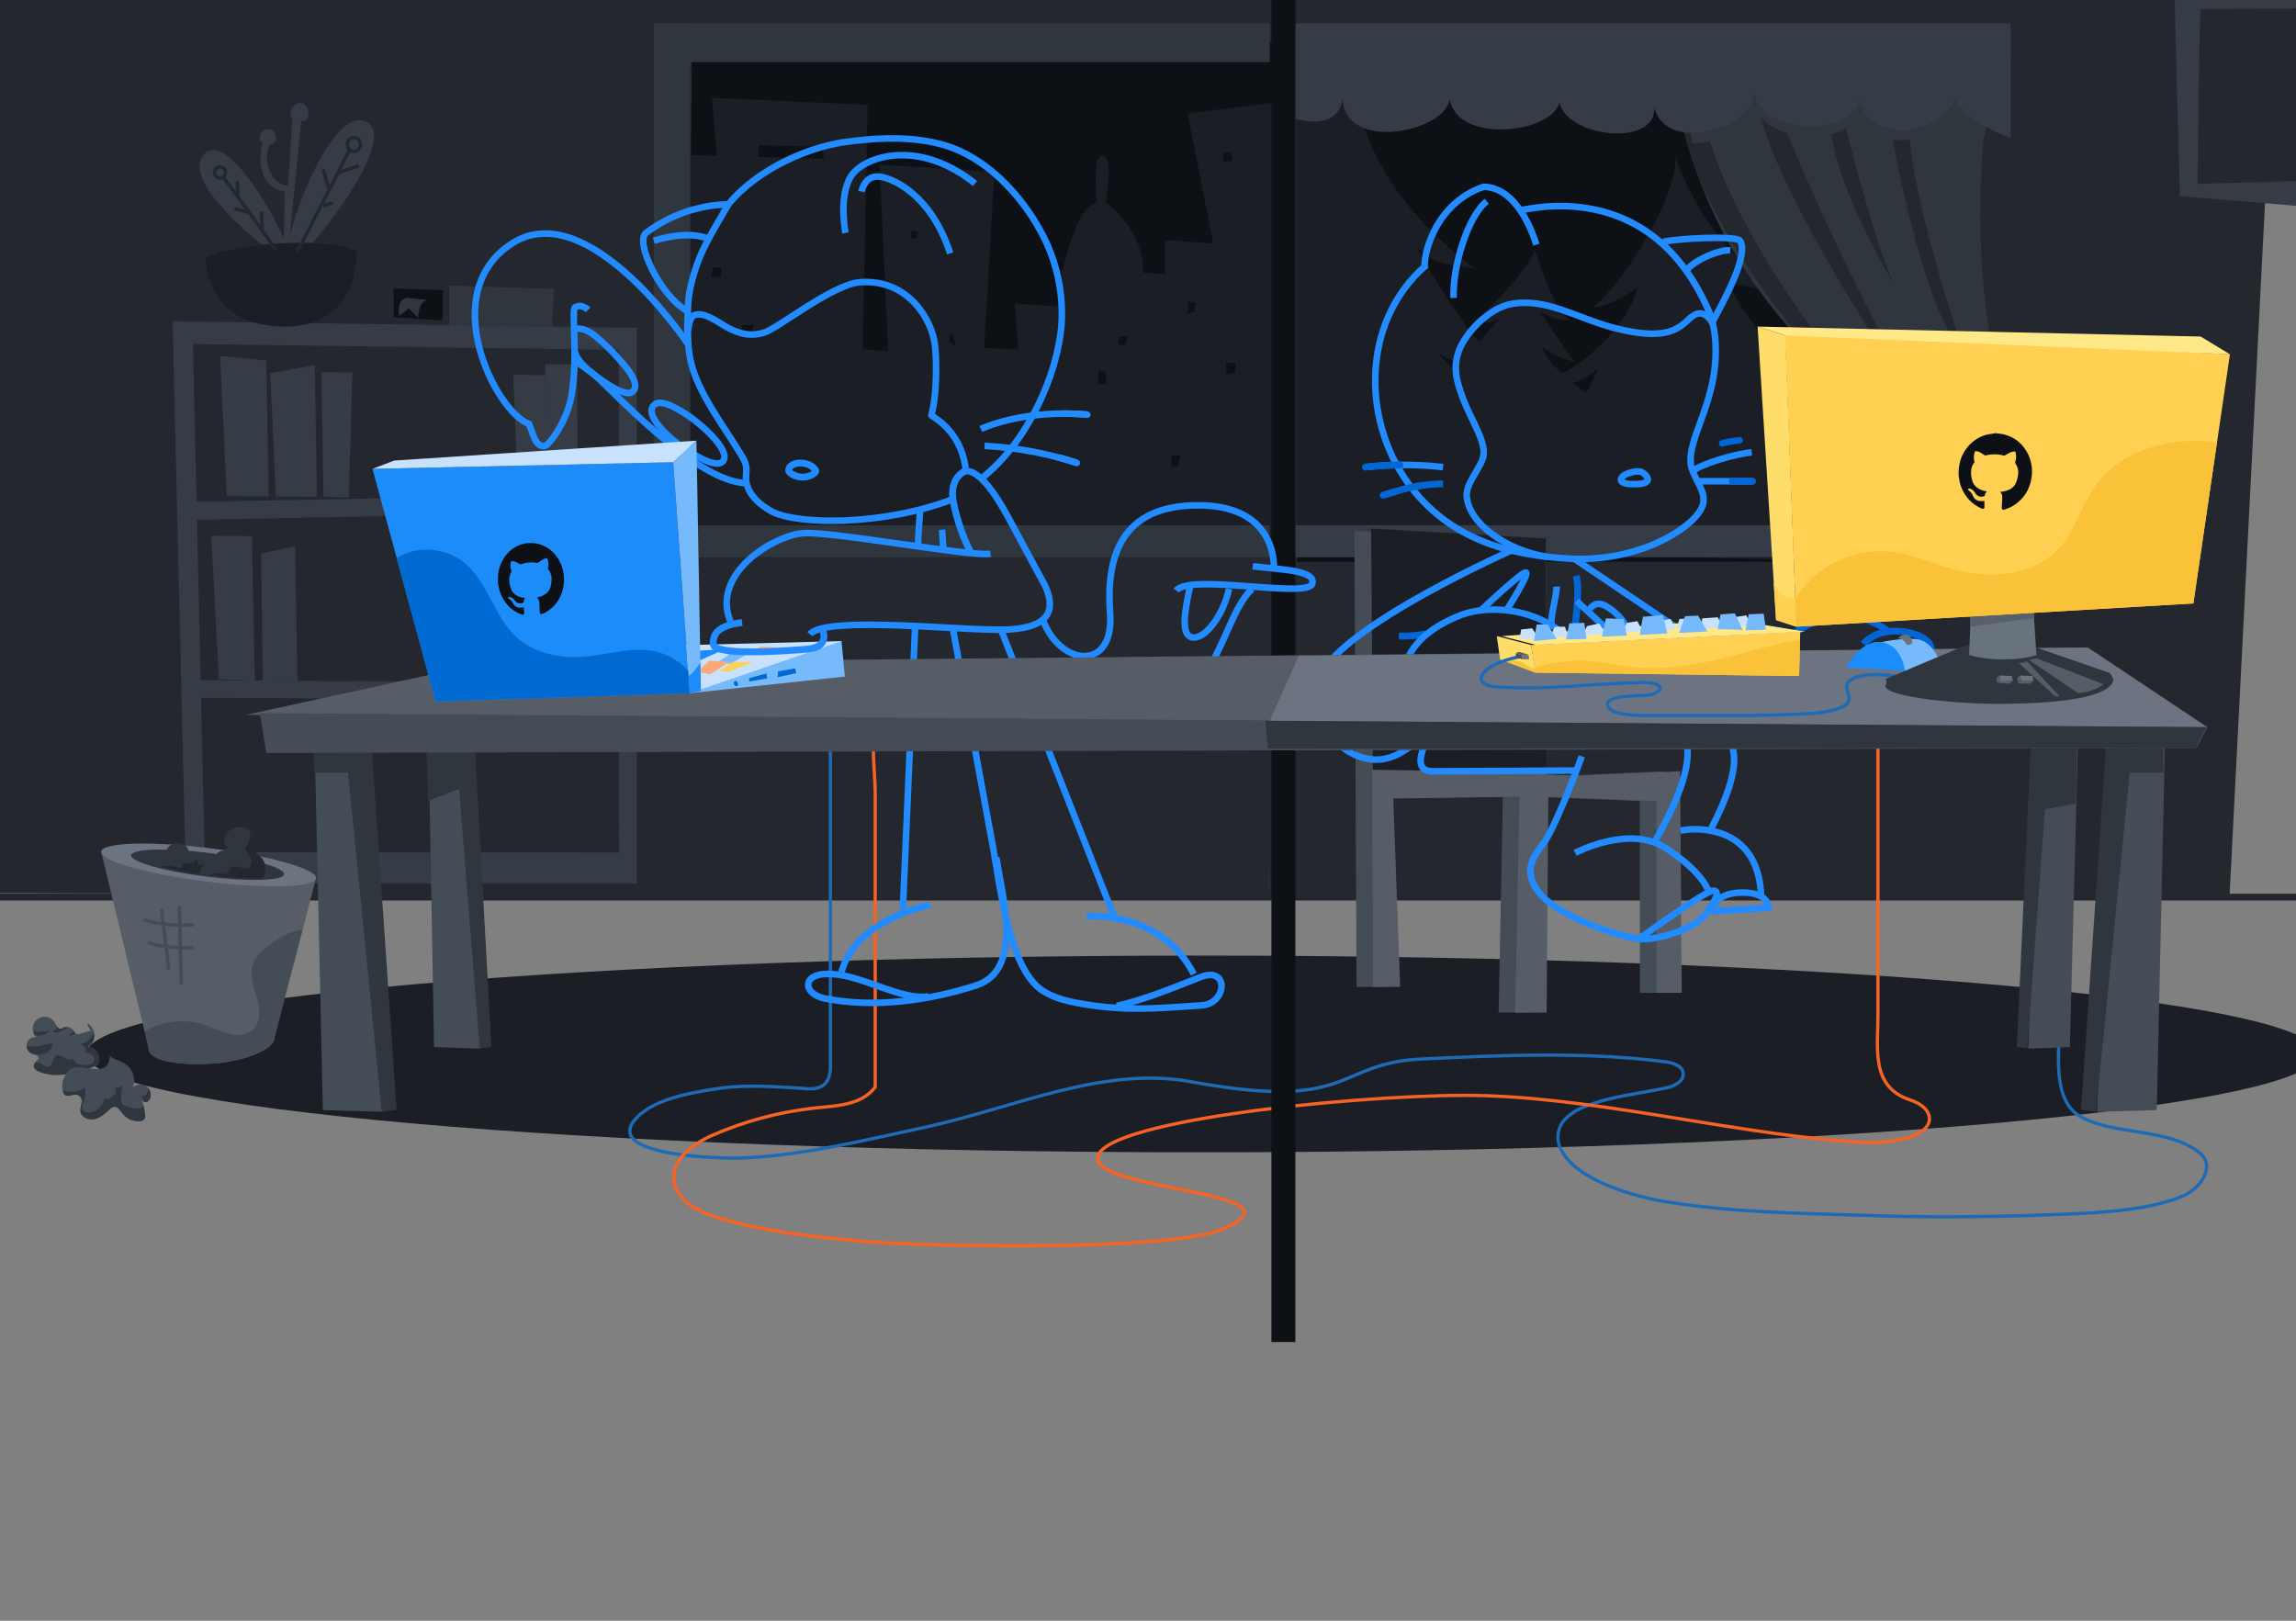 <svg width="850" height="600" viewBox="0 0 850 600" fill="none" xmlns="http://www.w3.org/2000/svg">
<rect x="0" y="0" width="850" height="600" fill="#808080" stroke="none"/>
<g clip-path="url(#clip0_3_739)">
<path d="M469.65 -132.8H849.18L825.38 331.99H469.58L469.65 -132.8Z" fill="#24282E"/>
<path d="M469.58 331.99L474.49 -71.74L-62.93 -68.5L-37.45 330.53L469.58 331.99Z" fill="#24282E"/>
<path d="M911.88 332.11H-307.58" stroke="#24282E" stroke-width="2.53" stroke-miterlimit="10"/>
<path d="M445.03 426.59C673.168 426.59 858.11 410.284 858.11 390.17C858.11 370.056 673.168 353.75 445.03 353.75C216.892 353.75 31.95 370.056 31.95 390.17C31.95 410.284 216.892 426.59 445.03 426.59Z" fill="#1B1F25"/>
<path d="M480.19 24.27H717.09V207.96H480.19V24.27Z" fill="#0D1116"/>
<path d="M480.19 202.26V35L501.73 33.1C505.53 58.43 520.23 79.64 546.07 99.61C538.47 97.71 531.5 98.97 524.53 91.37C532.77 107.84 553.04 137.61 563.8 141.37C543.53 137.57 532.13 130.6 532.13 130.6C551.13 150.87 560 159.11 567.6 161.01C585.34 154.01 589.77 140.74 591.67 136.3C582.17 145.17 575.21 141.37 573.31 140.74C585.31 136.3 602.44 121.1 606.24 106.53C598.64 111.6 592.31 114.13 589.77 113.53C599.28 107.2 621.44 72.99 620.18 58.42C627.78 78.69 642.98 101.5 663.25 108.42C655.36 107.685 647.528 106.416 639.81 104.62C645.51 117.92 661.35 136.29 670.81 139.46C660.68 138.19 651.81 136.93 650.54 134.39C662 143.35 693 161.09 693 161.09L688 208L480.19 202.26Z" fill="#1B1F25"/>
<path d="M735.82 33.29C730.91 82.81 730.99 121.78 751.3 179.45C718.54 175.31 631.48 120.07 621.04 33.06L661.14 19.06L735 29.57" fill="#30363D"/>
<path d="M650.83 38.1C656.02 75.51 730.27 179.71 719.12 162.7C688.94 116.63 660.6 47 660.6 47L650.83 38.1ZM631.84 47.44C636.79 70.44 662.71 117.21 694.34 148.98C675.18 142.25 627.89 81.09 622.67 44.52L631.84 47.44ZM707 49.76C707.76 71.76 724.19 123.18 727.25 130.92C711.82 115.92 700.25 49.48 700.25 49.48L707 49.76ZM677.58 45.14C678.31 68 701.25 105.31 701.25 105.31C693.49 88.92 682.68 44.51 682.68 44.51L677.58 45.14Z" fill="#24282E"/>
<path d="M736 33.2L735.08 29.52L662.21 22.16L623.41 37.8C624.233 42.92 625.325 47.994 626.68 53C637.12 53 649.3 46.35 649.37 37.52C651.75 54.21 687.09 54.6 687.98 40.33C693.52 58.78 719.35 52.33 723.98 40.33C724.98 45.02 727.28 48.62 734.21 52.15C736.09 45.17 735.61 39.26 736 33.2Z" fill="#30363D"/>
<path d="M530.23 143.35C539.73 135.75 555.49 117.71 554.94 118.01C549.24 121.18 547.33 118.01 547.33 118.01C547.33 118.01 564.44 102.18 568.24 92.68C572.67 105.98 576.47 115.48 581.54 118.68C577.534 118.598 573.613 117.508 570.14 115.51C575.84 124.38 582.81 133.88 582.81 133.88C578.41 132.973 574.293 131.018 570.81 128.18C573.35 137.68 593.61 149.72 593.61 149.72L584.11 173.79L533.44 165.55L530.23 143.35Z" fill="#1B1F25"/>
<path d="M480.19 8.64H744.33V23H480.19V8.64ZM476.81 194.45H684.57V206.27H476.81V194.45Z" fill="#363C45"/>
<path d="M476.74 8.85V43C481.36 44.85 495.19 48.54 497.04 36.54C497.96 56.84 535.78 48.54 536.7 36.54C539.47 54.99 580.98 48.54 577.29 34.7C574.52 50.38 614.19 55.92 612.34 39.31C616.03 57.76 652.01 47.61 649.24 31.93C649.24 50.38 687.06 51.3 687.98 36.54C693.52 54.99 719.35 48.54 723.98 36.54C725.2 42.02 735.34 47.54 744.35 51.13V11.18L476.74 8.85Z" fill="#363C45"/>
<path d="M473.86 15.4L474.49 148L254.7 153.06L256.23 17.09L473.86 15.4Z" fill="#0D1116"/>
<path d="M475.13 37.57L439.65 42L449.15 90.14L431.42 88.88V101.55L423.18 100.91C423.82 85.08 409.25 74.91 409.25 74.91C410.52 67.31 411.78 57.81 407.98 57.81C404.18 57.81 406.08 74.91 406.08 74.91C397.21 76.18 390.88 109.12 391.51 113.55L375.68 112.28L377 129.42L364.33 128.78L368.13 63.54L325.64 61L328.81 130L319.3 129.37L321.2 38.79L263.56 36.25L265.46 57.79L252.16 57.16L245.16 203.48L473.83 206.01L475.13 37.57Z" fill="#1B1F25"/>
<path d="M242.03 8.64H470.06V23H242.03V8.64Z" fill="#30363D"/>
<path d="M242.03 8.64H255.54V206.27H242.03V8.64Z" fill="#30363D"/>
<path d="M242.03 194.45H470.06V206.27H242.03V194.45Z" fill="#30363D"/>
<path d="M452.64 56.57L452.96 60.06L456.44 59.42L455.49 56.26L452.64 56.57ZM439.97 111.68L439.65 116.11L442.19 115.48L442.82 112L439.97 111.68ZM453.91 134.17V138.6L457.39 137.97V134.48L453.91 134.17ZM406.72 137.33L406.4 142.4L409.88 142.08L409.25 137.65L406.72 137.33ZM280.98 53.72L280.66 58.16L305.05 58.79L304.42 54.36L280.98 53.72ZM263.88 99.01H267.05L266.73 102.5H263.25L263.88 99.01ZM351.29 123.71L352.88 124.03L353.83 128.15L351.61 126.57L351.29 123.71ZM337.36 85.39L339.89 85.71L339.57 88.24H337.36V85.39ZM414.32 124.67L417.48 124.03L416.53 127.83L414 127.52L414.32 124.67ZM433.64 173.12V168.37L437.12 168.69L436.17 172.49L433.64 173.12ZM274.97 120.23H279.08L277.82 124.35L274.01 124.03L274.97 120.23Z" fill="#0D1116"/>
<path d="M283.58 250.76C285.78 251.18 286.26 252.55 288.1 253.84C290.34 255.42 293.32 255.29 296.1 255.16C301.804 254.888 307.52 254.992 313.21 255.47C314.394 255.503 315.558 255.778 316.63 256.28C317.167 256.535 317.617 256.944 317.921 257.455C318.226 257.966 318.372 258.556 318.34 259.15C318.03 261.7 311.41 263.32 309.41 264.44C306.92 265.83 307.41 269.05 307.41 271.34V395.8C307.04 400.52 304.91 403.39 299.18 403.05C287.53 402.36 276.38 401.27 264.83 403.12C255.77 404.58 242.57 406.72 235.83 413.65C221.47 428.41 269.44 428.93 274.49 428.72C297.61 427.72 320.18 422.1 342.71 417.26C375.18 410.26 408.22 394.46 440.93 400.46C501.51 411.59 494.03 393.61 526.05 392.06C555.89 390.62 586.77 389.27 616.41 393.06C619.31 393.42 622.94 394.56 623.16 397.47C623.38 400.38 619.76 402.12 616.8 402.75C607 404.85 596.88 405.75 587.53 409.37C584.455 410.373 581.66 412.086 579.37 414.37C578.264 415.544 577.47 416.977 577.062 418.537C576.653 420.097 576.642 421.735 577.03 423.3C581.03 437.02 607.18 443.37 616.21 444.81C642.71 449.04 665.74 449.08 692.63 450C712.85 450.7 733.08 450.57 753.29 449.89C771.35 449.27 794.07 448.81 808.01 442.83C814.85 439.89 820.39 431.58 814.28 426.75C807.42 421.32 797.96 420.08 789.28 418.67C782.95 417.67 776.74 416.67 770.99 413.8C758.86 407.8 762.6 388.21 762.6 376.53V272.8C762.704 272.124 762.668 271.433 762.494 270.771C762.32 270.109 762.012 269.49 761.589 268.952C761.167 268.414 760.638 267.969 760.036 267.643C759.434 267.318 758.772 267.119 758.09 267.06C752.76 266.24 761.19 252.06 750.53 251.23" stroke="#1D6AB6" stroke-width="1.21" stroke-miterlimit="10" stroke-linecap="round"/>
<path d="M293.19 248.84C304.938 251.754 317.113 252.547 329.14 251.18C335.37 250.48 341.91 249.18 347.75 251.51C349.6 252.23 351.58 254.07 350.75 255.86C350.16 257.12 348.55 257.45 347.17 257.61L337.3 258.79C333.56 259.24 329.63 259.79 326.61 262.01C321.32 265.95 324.01 286.4 324.01 293.01V402.47C318.54 409.53 309.17 409.29 300.29 410.35C287.815 411.84 275.621 415.131 264.09 420.12C256.82 423.27 248.76 428.92 249.49 436.81C250.18 444.29 258.32 448.48 265.49 450.67C283.62 456.23 302.66 458.06 321.55 459.67C342.14 461.41 431.86 463.44 452.21 455.15C486 441.4 408.14 441 406.4 429.27C404.34 415.44 497.79 405.59 542.2 405.51C586.61 405.43 638.94 419.1 683.2 422.51C691.5 423.15 700.1 423.45 708.06 420.57C716.87 417.39 716.12 410.11 707.18 407.2C692.4 402.38 695.24 388.1 695.24 375.53V267.61C695.24 264.12 702.33 263.61 704.69 263.46C716.1 262.72 728.2 265.8 738.61 261.08C740.794 260.188 742.661 258.663 743.97 256.7C744.712 255.452 745.09 254.021 745.06 252.57C744.95 250.92 743.57 250.15 742.51 251.07" stroke="#F86324" stroke-width="1.21" stroke-miterlimit="10" stroke-linecap="round"/>
<path d="M470.69 -132.8H479.56V496.8H470.69V-132.8ZM145.75 106.4V118.65L165.38 119.7L164.96 107.25L145.75 106.4Z" fill="#0D1116"/>
<path d="M105.86 94.77C107.29 80.49 123.41 38.89 135.71 45.11C148.01 51.33 115.49 92.11 111.22 94.25C106.95 96.39 105.86 94.77 105.86 94.77Z" fill="#363C45"/>
<path d="M107.24 93.48C101.97 79.48 83.65 47.87 75.41 57.27C67.17 66.67 94.14 88.91 101.5 93.86C108.86 98.81 107.24 93.48 107.24 93.48Z" fill="#363C45"/>
<path d="M106.61 95.07C106.61 93.07 111.53 44.64 111.53 44.64C115.22 45.87 114.81 38.49 111.53 38.08C108.25 37.67 106.2 43 108.25 43.82L106.61 68.82C98.41 67.59 97.61 56.93 100.05 53.24C102.51 54.06 103.33 48.73 100.05 47.91C96.77 47.09 94.72 51.8 97.18 52.62C95.54 59.62 96.03 69.33 105.46 70.97L104.97 95.47L106.61 95.07Z" fill="#363C45"/>
<path d="M235.72 327.05H68.85L63.9 118.94L235.72 121.37V327.05Z" fill="#363C45"/>
<path d="M229.23 315.61L75.73 315.49L71.44 127.36L229.06 129.5L229.23 315.61Z" fill="#24282E"/>
<path d="M232.25 189.27L69.86 192.49L69.51 185.86L232.05 182.71L232.25 189.27ZM234.21 259.2L71.33 258.3L71.19 251.79L234.21 252.76V259.2Z" fill="#363C45"/>
<path d="M117.3 183.95L102.15 183.8L100.04 138.15L116.53 135.2L117.3 183.95ZM213.82 184.89L202.08 184.78L201.85 134.78L213.67 134.94L213.82 184.89ZM94.33 251.98L81.02 251.43L78.24 198.36L93.26 198.49L94.33 251.98Z" fill="#363C45"/>
<path d="M111.63 195.56L127.94 197.33L130.57 252.13L112.65 252.04L111.63 195.56Z" fill="#24282E"/>
<path d="M99.51 183.79L83.96 183.64L81.48 131.81L98.56 133.44L99.51 183.79ZM118.99 137.79L130.43 137.94L129.13 184.23L119.76 183.95L118.99 137.79ZM96.66 204.94L109.21 202.16L110.12 252.04L97.29 251.98L96.66 204.94ZM190.03 138.74L201.87 138.89L202.08 184.78L191.76 184.67L190.03 138.74Z" fill="#363C45"/>
<path d="M166.44 184.43L158.37 179.15L180.03 137.63L190.06 143.51L166.44 184.43ZM76 95.46C87 89.55 122.92 87.86 131.79 92.93C132.64 108.99 122.92 120.83 106.01 120.83C90.32 120.83 77.64 114.48 76 95.46Z" fill="#24282E"/>
<path d="M76 95.46C87 89.55 122.92 87.86 131.79 92.93C132.64 108.99 122.92 120.83 106.01 120.83C90.32 120.83 77.64 114.48 76 95.46Z" fill="#1B1F25"/>
<path d="M119.9 105.11C115.9 107.98 111.11 110.3 106.2 109.78C102.74 109.41 99.54 107.66 96.08 107.31C92.62 106.96 86.61 109.48 83.13 113.01C88.65 118.64 96.8 120.83 105.96 120.83C121.62 120.83 131.11 110.67 131.75 96.41C127.46 98.79 123.89 102.25 119.9 105.11Z" fill="#1B1F25"/>
<path d="M110.1 93C110.55 92.41 129.41 55.53 129.41 55.53M119.63 76.21L123.22 75.18M121.62 69.65L119.65 62.73M125.43 63.9L132.81 61.34" stroke="#24282E" stroke-width="1.27" stroke-miterlimit="10"/>
<path d="M133.463 53.687C133.564 52.277 132.547 51.055 131.192 50.959C129.837 50.862 128.656 51.927 128.556 53.337C128.455 54.748 129.472 55.969 130.827 56.066C132.183 56.162 133.363 55.098 133.463 53.687Z" stroke="#24282E" stroke-width="1.27" stroke-miterlimit="10"/>
<path d="M102.12 92.64C102.12 92.02 82.35 65.09 82.35 65.09" stroke="#24282E" stroke-width="1.27" stroke-miterlimit="10"/>
<path d="M81.47 65.88C82.602 65.88 83.52 64.962 83.52 63.83C83.52 62.698 82.602 61.78 81.47 61.78C80.338 61.78 79.42 62.698 79.42 63.83C79.42 64.962 80.338 65.88 81.47 65.88Z" stroke="#24282E" stroke-width="1.27" stroke-miterlimit="10"/>
<path d="M88.06 72.49L87.87 66.95M91.93 78.65L86.81 77.2M97.03 85.03L96.85 78.26" stroke="#24282E" stroke-width="1.27" stroke-miterlimit="10"/>
<path d="M143.51 104.29L166.26 105.73V120.49L141.87 119.46L142.07 117.21L163.81 118.64L164.01 107.37L143.31 106.75L143.51 104.29Z" fill="#24282E"/>
<path d="M166.26 105.73L205.21 106.96L204.39 120.9L166.26 120.49V105.73ZM158.48 111.06L150.48 110.24C146.59 111.24 147.82 117 147.82 117L151.3 114.13L154.79 117.62C154.79 117.62 154.79 111.26 158.48 111.06Z" fill="#30363D"/>
<path d="M512.21 365.36H502.2L501.44 196.54L566.22 200.23L566.63 286.74L578.38 287.2L615.83 285.51L616.46 367.54H607.1V296.56L567.04 294.94L566.43 374.85H554.81L556.38 294.94L509.64 295.59L512.21 365.36Z" fill="#444D56"/>
<path d="M518.36 365.36H508.35L507.59 196.54L572.37 200.23L572.78 286.74L584.52 287.2L621.98 285.51L622.61 367.54H613.25V296.56L573.19 294.94L572.58 374.85H560.96L562.53 294.94L515.79 295.59L518.36 365.36Z" fill="#575D66"/>
<path d="M254.27 115.06C244.53 109.57 234.87 89.56 239.19 86.21C247.989 79.582 258.647 75.885 269.66 75.64C280.39 62.48 300.37 53.56 316.05 52.19M364 176.59C380.1 163.71 391.65 139.02 393 119.76C393.694 107.882 391.014 96.05 385.27 85.63C377.72 71.69 364.81 58.16 349.55 53.72C338.92 50.63 326.96 50.8 316.06 52.19" stroke="#218BFF" stroke-width="2.43" stroke-miterlimit="10"/>
<path d="M572.78 285.87L508.19 284.98L507.59 195.67L572.37 199.36L572.78 285.87Z" fill="#1B1F25"/>
<path d="M563 77.82C579.54 74.36 613.93 73.3 632.27 114.35C635.85 122.35 635.41 131.72 634.65 137.48C632.77 151.89 625.39 162.84 625.88 171.11C626.23 176.99 632.75 182.11 630.02 187.93C626.15 196.12 606.17 208.12 581.19 206.83C558.31 205.66 537.82 199.43 523.44 181.7C503.81 157.48 503.44 119.19 528.06 98.1" stroke="#218BFF" stroke-width="2.43" stroke-miterlimit="10"/>
<path d="M527.49 99.27C526.72 94.54 531.29 75.27 549.26 69.14C561.9 69.45 567.71 87.06 568.77 90.57M633.92 119.3C637.92 111.79 647.52 94.75 644.23 89.17C643.01 87.08 619.96 88.33 615.74 89.56M634 119.83C633.21 117.75 630.93 115.9 629.21 116.02C623.02 116.42 624.12 128.72 596.21 121.02C583.54 117.52 572.44 110.34 559.82 112.47C550.95 113.97 542.31 123.66 540.1 129.85C538.1 135.58 538.7 139.79 541.62 147.55C544.54 155.31 549.86 162.93 549.24 168.46C548.78 172.52 542.67 178.76 542.98 183.56C543.64 193.98 557.98 203.75 572.4 206.07M626.74 174.34C630.17 171.59 642.86 167.92 648.52 167.47M628.06 178.14H648.82M534.24 172.93C524.691 171.84 515.049 171.84 505.5 172.93" stroke="#218BFF" stroke-width="2.43" stroke-miterlimit="10"/>
<path d="M512.03 183.36C513.623 182.853 515.19 182.373 516.73 181.92C522.4 180.139 528.298 179.193 534.24 179.11" stroke="#0366D6" stroke-width="2.53" stroke-miterlimit="10"/>
<path d="M600.09 177.77C600.075 177.547 600.108 177.324 600.188 177.115C600.267 176.906 600.391 176.717 600.55 176.56C601.67 175.19 606.2 173.93 607.87 174.81C609.32 175.58 611.2 177.73 609.07 178.71C607.59 179.39 600.44 179.76 600.09 177.77Z" stroke="#218BFF" stroke-width="2.43" stroke-miterlimit="10"/>
<path d="M528.11 234.65C525.067 235.222 521.977 235.51 518.88 235.51H517.88" stroke="#0366D6" stroke-width="2.53" stroke-miterlimit="10"/>
<path d="M548.23 225.94C548.23 225.94 562.87 212.08 564.81 211.94C566.75 211.8 557.71 225.94 557.71 225.94M576.26 217.14C576.48 219.65 573.92 228.35 574.38 231.21" stroke="#218BFF" stroke-width="2.43" stroke-miterlimit="10"/>
<path d="M583.54 213.13C585.2 219.63 582.45 236.62 582.47 236.45" stroke="#0366D6" stroke-width="2.53" stroke-miterlimit="10"/>
<path d="M583.23 207.14L644.59 248.49" stroke="#218BFF" stroke-width="2.43" stroke-miterlimit="10"/>
<path d="M653.68 245.45C653.68 245.45 664.73 227.87 682.68 228.21C691.68 228.37 696.97 231.96 699.43 234.13" stroke="#0366D6" stroke-width="2.53" stroke-miterlimit="10"/>
<path d="M689.92 238.41C689.92 238.41 694.63 231.95 705.92 234.05C710.27 234.86 713.69 236.59 714.67 239.05C715.419 241.324 715.625 243.742 715.27 246.11" stroke="#0366D6" stroke-width="2.53" stroke-miterlimit="10"/>
<path d="M520.37 246.42C520.37 246.42 521.55 235.18 540.87 227.69C550.32 224.03 568.28 224.53 580.5 236.17" stroke="#218BFF" stroke-width="2.43" stroke-miterlimit="10"/>
<path d="M569.42 239.46C569.42 239.46 584.87 234.51 589.09 237.53C593.31 240.55 582.45 244.53 582.45 244.53" stroke="#0366D6" stroke-width="2.53" stroke-miterlimit="10"/>
<path d="M560.22 203.47C560.22 203.47 497.22 231.34 488.69 250.29C487.678 252.42 487.09 254.726 486.96 257.08C487.29 267.5 495.43 279.83 507.88 281.14C520.33 282.45 530.16 268 530.16 268M583.68 222.52L616.13 252.42M588.6 225.48C588.6 225.48 590.38 222.2 594.13 224.17C595.538 224.906 596.846 225.82 598.02 226.89C599.766 228.347 601.167 230.175 602.12 232.24C602.584 233.278 602.77 234.42 602.662 235.552C602.553 236.684 602.153 237.769 601.5 238.7" stroke="#218BFF" stroke-width="2.43" stroke-miterlimit="10"/>
<path d="M607.89 243.59C610.949 243.073 614.094 243.586 616.83 245.05C619.54 246.521 622.003 248.407 624.13 250.64" stroke="#0366D6" stroke-width="2.53" stroke-miterlimit="10"/>
<path d="M529 272.77C529 272.77 521.23 285.53 530.38 285.53C539.53 285.53 584.2 285.25 584.2 285.25" stroke="#218BFF" stroke-width="2.43" stroke-miterlimit="10"/>
<path d="M585.6 280C585.6 280 576.71 304.21 572.01 311.34C569.36 315.34 562.58 321.34 569.79 330.48C577 339.62 600.85 347.27 607.79 347.68C614.12 347.87 627.64 343.75 631.36 338.49C635.08 333.23 637.06 329.72 634.21 329.72C631.36 329.72 607.14 347.31 607.14 347.31M612.87 311.1C626.38 287.54 625.81 276.92 623.49 273.1M638.16 272.48C642.22 274.99 645.88 283.1 633.53 306.66" stroke="#218BFF" stroke-width="2.43" stroke-miterlimit="10"/>
<path d="M583.14 315.73C583.14 315.73 603.22 305.11 616.73 313.99C630.24 322.87 632.18 329.25 632.18 329.25M622.09 307.48C627.178 306.56 632.417 306.939 637.32 308.58C644.38 311.1 651.46 317.21 652.01 331.9" stroke="#218BFF" stroke-width="2.43" stroke-miterlimit="10"/>
<path d="M633.29 337.4L654.76 336.12C654.76 336.12 654.95 330.43 645.22 330.43C635.49 330.43 634.57 335.57 634.57 335.57" stroke="#218BFF" stroke-width="2.43" stroke-miterlimit="10"/>
<path d="M516.73 181.92C515.19 182.373 513.623 182.853 512.03 183.36" stroke="#0366D6" stroke-width="2.43" stroke-miterlimit="10" stroke-linecap="round"/>
<path d="M641.28 178.14H648.82M518.27 172.12C514.09 172.18 509.89 172.45 505.5 172.93" stroke="#0366D6" stroke-width="2.53" stroke-miterlimit="10" stroke-linecap="round"/>
<path d="M637.56 164.11C639.677 163.585 641.829 163.214 644 163" stroke="#0366D6" stroke-width="2.43" stroke-miterlimit="10" stroke-linecap="round"/>
<path d="M254.79 127.52C254.19 123.15 255.12 117.66 256.79 116.8C260.53 114.85 266.63 119.97 269.95 121.59C274.21 123.68 277.95 124.59 282.71 123.2C288.03 121.64 308.2 105.2 318.47 104.47C336.42 103.22 345.05 118.63 346.1 127.58C346.9 134.32 346.76 146.72 344.79 153.71C344.66 154.17 355.45 158.63 357.48 173.28" stroke="#218BFF" stroke-width="2.43" stroke-miterlimit="10"/>
<path d="M292 173.76C291.72 175.25 294.45 176.19 295.3 176.4C297.03 176.848 298.864 176.653 300.46 175.85C301.21 175.46 302.4 174.63 301.9 173.96C299.21 170.29 292.55 170.91 292 173.76Z" stroke="#218BFF" stroke-width="2.53" stroke-miterlimit="10"/>
<path d="M269.66 75.64C264.06 85.52 259.22 92.24 256.24 103.75C254.38 110.9 254.79 113.39 254.56 118.07C254.332 123.092 254.667 128.123 255.56 133.07C258.07 145.3 268.21 158 274.44 168.5C276.44 171.79 276.44 172.74 276.2 176.45C275.85 182.28 281.2 186.96 285.77 189.37C295.41 194.42 327.2 194.59 352.52 184.88M340.66 188.65C340.66 188.65 339.84 198.7 339.84 202.89M348.77 196.09L349.33 204.48M352.72 232.43C352.72 232.43 365.16 300.49 367.65 313.8C370.11 326.94 373.43 358.8 386.06 366.8C390.72 369.8 396.22 370.92 401.59 371.8C418.08 374.42 428.35 373.25 444.8 372.2C454.32 371.59 455.14 357.56 444.53 361.69C433.92 365.82 424.13 369.94 413.42 372.41" stroke="#218BFF" stroke-width="2.43" stroke-miterlimit="10"/>
<path d="M357.53 174.33C357.53 174.33 351.23 176.33 352.93 185.79C354.245 192.45 356.48 198.895 359.57 204.94" stroke="#218BFF" stroke-width="2.53" stroke-miterlimit="10"/>
<path d="M261.78 88.15C259.86 87.67 254.41 85.47 242.03 89.09M313 86.25C313 86.25 309.81 69.93 316.58 63.36C323.35 56.79 341.86 52.61 360.96 67.94" stroke="#218BFF" stroke-width="2.43" stroke-miterlimit="10"/>
<path d="M318.93 70.92C318.93 70.92 319.93 65.55 324.5 65.35C329.07 65.15 344.4 71.12 351.77 93.81M363.1 158.82C363.1 158.82 378.82 151.33 402.51 153.5M364.49 165.06C376.098 165.656 387.578 167.781 398.63 171.38M254.79 127.52C254.79 127.52 217.79 71.93 189.55 90.13C161.31 108.33 183.39 152.39 195.83 156.94C197.35 160.28 197.95 165.43 201.59 165.13C203.1 165 209.88 156.43 211.59 146.32C214.06 132.03 211.46 114.68 212.88 113.79C215.31 112.28 217.73 114.7 217.73 114.7" stroke="#218BFF" stroke-width="2.43" stroke-miterlimit="10"/>
<path d="M212.19 133.15C212.19 133.15 213.68 134.01 219.19 138.06C224.7 142.11 257.36 178.84 276.45 178.84M338.84 230.8L334.25 336.56M344.42 335C344.42 335 317 340 311.52 359.84M370.42 232.71L412.78 340.22M402.31 339.23C402.31 339.23 429.64 336.7 441.96 360.63" stroke="#218BFF" stroke-width="2.43" stroke-miterlimit="10"/>
<path d="M368.84 317.36C371.07 332.11 379.05 359.1 361.32 364.82C343.96 370.42 323.87 373.26 305.43 369.66C296.97 368.01 296.43 359.76 308.22 360.59C320.01 361.42 333.9 370.49 343.83 368.84M212.19 122.32C212.19 122.32 214.81 119.71 221.05 124.94C225.028 128.335 228.665 132.109 231.91 136.21C231.91 136.21 237.35 142.44 234.13 145.06C230.91 147.68 219.13 138.06 219.13 138.06C219.13 138.06 213.43 133.85 212.83 130.06M241.72 150.4C243.95 147.19 249.93 150.73 254.52 153.69C259.11 156.65 270.91 166.83 267.62 170.77C264.33 174.71 249.76 163.37 249.76 163.37C249.76 163.37 238.76 154.67 241.72 150.4Z" stroke="#218BFF" stroke-width="2.43" stroke-miterlimit="10"/>
<path d="M394 153.11C396.71 153.11 399.56 153.23 402.53 153.5M392.36 169.45C394.44 170.02 396.54 170.66 398.63 171.38" stroke="#218BFF" stroke-width="2.43" stroke-miterlimit="10" stroke-linecap="round"/>
<path d="M386.31 230.12C393.21 247.05 412.51 248.2 410.97 227.19C409.45 206.45 414.71 187.07 443.57 187.07C473.66 187.07 471.57 210.78 471.57 210.78" stroke="#218BFF" stroke-width="2.43" stroke-miterlimit="10"/>
<path d="M463.53 218C449.91 231 451.66 271.19 402.86 269.38C381.3 268.58 379.63 255.21 379.63 255.21" stroke="#218BFF" stroke-width="2.43" stroke-miterlimit="10"/>
<path d="M463.77 209.61C471.62 210.78 487.77 210.78 485.77 216.18C483.77 221.58 440.11 212.18 435.47 218.65" stroke="#218BFF" stroke-width="2.43" stroke-miterlimit="10"/>
<path d="M440.67 216.58C438.56 226.46 436.95 235.2 441.48 235.97C446.01 236.74 452.87 227.91 455 218" stroke="#218BFF" stroke-width="2.43" stroke-miterlimit="10"/>
<path d="M443.16 253.29C443.51 249.55 442.75 246.72 440.81 245.7C436.93 243.7 433.88 247.46 428.94 256.86C427.47 259.623 426.313 262.541 425.49 265.56" stroke="#0366D6" stroke-width="2.53" stroke-miterlimit="10"/>
<path d="M116.45 273.21L119.52 410.97L141.67 411.59L134.9 274.44L116.45 273.21Z" fill="#444D56"/>
<path d="M141.308 411.53L146.838 410.91L137.618 276.84L127.768 275.61L141.308 411.53Z" fill="#30363D"/>
<path d="M133.928 286.07H116.288L116.088 278.28L133.928 278.07V286.07Z" fill="#30363D"/>
<path d="M801.53 273.21L798.45 410.97L776.31 411.59L783.08 274.44L801.53 273.21Z" fill="#444D56"/>
<path d="M775.948 411.53L770.418 410.91L779.638 276.84L789.478 275.61L775.948 411.53Z" fill="#30363D"/>
<path d="M783.328 286.07H800.958L800.888 276.53L783.058 276.33L783.328 286.07Z" fill="#30363D"/>
<path d="M158.25 252.31L160.69 387.62L177.96 388.21L172.64 253.51L158.25 252.31Z" fill="#444D56"/>
<path d="M171.128 291.6L158.518 296.52L157.908 276.23H171.128V291.6Z" fill="#30363D"/>
<path d="M177.598 388.15L181.918 387.55L174.678 255.86L166.998 254.66L177.598 388.15Z" fill="#30363D"/>
<path d="M769.88 252.31L766.27 387.63L750.87 388.2L755.49 253.51L769.88 252.31Z" fill="#444D56"/>
<path d="M755.378 299.9L768.598 297.44L768.908 275.92L755.378 275.3V299.9Z" fill="#30363D"/>
<path d="M750.508 388.14L746.658 387.56L752.728 255.86L760.408 254.66L750.508 388.14ZM197.628 263.08L183.878 263.09L183.718 255.44L197.628 255.23V263.08Z" fill="#30363D"/>
<path d="M91.16 264.63L178.56 245.54L772.85 239.72L817.13 269.24L91.16 264.63Z" fill="#575D66"/>
<path d="M96.15 263.99L98.62 278.75L813.24 276.9L817.13 269.24L96.15 263.99Z" fill="#444D56"/>
<path d="M480.83 242.8L470.06 266.87L817.13 269.24L772.85 239.72L480.83 242.8Z" fill="#6D7481"/>
<path d="M468.428 266.81L469.438 277.15L812.878 276.84L816.768 269.18L468.428 266.81Z" fill="#30363D"/>
<path d="M566.83 238.77L568.47 249.02L666.05 250.25L666.46 233.85L566.83 238.77Z" fill="#FFD051"/>
<path d="M666.39 236.93C660.13 237.69 653.86 239.46 647.77 241.13C633.55 245.04 618.86 248.49 604.2 246.94C597.72 246.26 591.33 244.6 584.81 244.57C581.27 244.57 571.81 245.74 568.17 247.07L568.47 249.02L666.05 250.25L666.39 236.93Z" fill="#FAC238"/>
<path d="M568.47 249.02L555.35 244.1L554.12 235.49L566.83 238.77L568.47 249.02Z" fill="#FEDD6A"/>
<path d="M568.32 248.09L568.22 247.45C566.56 247.33 565.22 246.02 563.7 245.33C562.349 244.807 560.918 244.519 559.47 244.48L555.59 244.14H555.43L568.36 249L568.32 248.09Z" fill="#FAC238"/>
<path d="M668.31 233.85L640.84 229.34L622.75 230.65L555.97 235.49L568.68 238.77L668.31 233.85Z" fill="#FFE888"/>
<path d="M562.53 236.52C563.14 236.72 569.7 236.31 569.7 236.31L567.24 232.62L563.14 233.03L562.53 236.52ZM573.6 236.11L575.65 232.01H579.34L580.57 235.49L573.6 236.11ZM585.69 235.29L594.3 234.47L592.05 230.78L587.54 231.8L585.69 235.29ZM600.04 234.26L608.04 233.65L606.19 229.96L602.3 230.57L600.04 234.26ZM640.33 232.11L648.32 231.49L646.48 227.8L642.58 228.42L640.33 232.11ZM615.21 233.24L620.34 233.03L618.49 229.14L613.78 229.96L612.55 233.24H615.21ZM620.54 232.83L621.77 229.14L627.51 228.93V232.21L620.54 232.83ZM629.77 232.62L637.97 232.42L635.92 228.52L630.18 228.93L629.77 232.62Z" fill="#C8E2FD"/>
<path d="M567.86 237.34L568.88 231.19H572.98L576.26 236.52L567.86 237.34ZM579.75 236.72L580.98 230.78L586.51 230.57L587.33 236.52L579.75 236.72ZM646.17 233.34L647.4 227.39L652.93 227.19L653.75 233.13L646.17 233.34ZM593.07 235.7L594.51 228.93L601.07 229.14L602.3 235.29L593.07 235.7ZM607.01 235.08L608.24 228.32L615.62 227.7L617.26 234.47L607.01 235.08ZM621.63 234.31L623.82 228.11L628.66 227.91L632.08 233.77L621.63 234.31ZM635.92 233C636.53 232.8 645.14 233.21 645.14 233.21L642.27 227.06L636.94 227.47L635.92 233Z" fill="#77BAFC"/>
<path d="M562.65 243.13C559 243.71 549.44 246.33 548.44 250.78C547.97 252.83 550.74 253.96 552.84 254.15C571.65 255.87 590.56 252.75 609.45 252.68C613.45 252.68 617.54 254.82 611.65 257.11C609.53 257.94 591.75 256.64 595.75 262.11C597.64 264.72 606.01 264.89 608.87 264.88H636.87C646.93 264.88 657 264.88 667.05 264.32C671.62 264.08 677.34 263.76 681.81 261.81C688.94 258.71 678.81 253.66 687.25 250.73C696.08 247.73 708.25 252.54 717.62 251.67" stroke="#1D6AB6" stroke-width="1.21" stroke-miterlimit="10"/>
<path d="M705.21 248.41L719.15 248C719.15 248 716.69 236.93 708.9 236.52C703.631 236.385 698.374 237.077 693.32 238.57L705.21 248.41Z" fill="#77BAFC"/>
<path d="M683.48 247.18C683.48 247.18 688.81 236.52 696.6 237.75C704.39 238.98 705.21 248.41 705.21 248.41L683.48 247.18Z" fill="#1B8CFA"/>
<path d="M702.6 236.31C704.9 236.31 705.82 238.77 705.82 238.77C706.59 238.77 708.75 238.87 707.67 236.52C706.59 234.17 704.44 234.47 702.6 236.31Z" fill="#69737D"/>
<path d="M37.44 315.21L55.21 388.84C55.48 392.47 66.07 394.65 78.86 393.72C91.65 392.79 101.86 387.92 101.55 384.3L117 325.11" fill="#575D66"/>
<path d="M117.001 325.149C117.424 321.751 99.961 316.778 77.995 314.042C56.029 311.306 37.879 311.843 37.456 315.241C37.032 318.639 54.496 323.611 76.462 326.347C98.428 329.083 116.578 328.547 117.001 325.149Z" fill="#6D7481"/>
<path d="M105.187 323.662C105.488 321.245 93.053 317.707 77.411 315.759C61.77 313.81 48.846 314.19 48.545 316.607C48.244 319.024 60.68 322.563 76.321 324.511C91.963 326.459 104.886 326.079 105.187 323.662Z" fill="#30363D"/>
<path d="M59.8 336.43L62.51 359.27M66.38 335.27L67.15 364.69M53.21 340.3C56.7 342.23 68.32 343.01 71.8 342.23M54.76 348.82C59.41 350.75 67.54 351.14 71.76 350.75" stroke="#444D56" stroke-width="1.27" stroke-miterlimit="10"/>
<path d="M77.75 323.05V322.87C77.6 322.87 77.67 323 77.75 323.05Z" fill="#F8FAFB"/>
<path d="M77.79 322.53C77.7 322.53 77.63 322.34 77.74 322.35L77.79 322.53C77.812 322.538 77.837 322.538 77.86 322.53C77.97 322.43 77.91 322.26 77.86 322.14C77.375 321.382 76.673 320.786 75.846 320.429C75.019 320.073 74.105 319.972 73.22 320.14C73.63 318.44 71.91 316.95 70.22 316.43C70.014 316.392 69.825 316.291 69.68 316.14C69.46 315.85 69.63 315.45 69.68 315.09C69.72 314.885 69.72 314.675 69.68 314.47C69.532 314.049 69.292 313.666 68.977 313.349C68.662 313.033 68.28 312.79 67.86 312.64C67.101 312.287 66.267 312.127 65.431 312.174C64.595 312.221 63.784 312.474 63.07 312.91C62.614 313.221 62.221 313.614 61.91 314.07C61.139 315.333 60.617 316.731 60.37 318.19C59.026 317.597 57.554 317.35 56.09 317.47C55.556 317.55 55.046 317.745 54.595 318.042C54.144 318.339 53.764 318.731 53.48 319.19C58.42 320.99 66.96 322.84 76.75 324.06L78.14 324.22C78.076 323.647 77.959 323.081 77.79 322.53Z" fill="#30363D"/>
<path d="M59.63 320.92H59.55C65.203 322.272 70.929 323.3 76.7 324L77.16 324.05C77.453 323.791 77.715 323.499 77.94 323.18L77.79 322.51C77.7 322.51 77.63 322.32 77.74 322.33L77.79 322.51C77.813 322.518 77.837 322.518 77.86 322.51C77.97 322.41 77.91 322.24 77.86 322.12C77.375 321.361 76.673 320.766 75.846 320.409C75.019 320.053 74.105 319.952 73.22 320.12C73.301 319.745 73.292 319.356 73.193 318.986C73.094 318.616 72.908 318.274 72.65 317.99C72.373 318.546 71.924 318.998 71.37 319.28C70.816 319.525 70.213 319.639 69.608 319.613C69.002 319.587 68.411 319.422 67.88 319.13L68.06 319.58C67.97 319.49 67.81 319.58 67.78 319.7C67.755 319.819 67.755 319.941 67.78 320.06C67.781 320.321 67.689 320.575 67.521 320.774C67.352 320.974 67.118 321.107 66.86 321.15C66.339 321.219 65.808 321.168 65.31 321C63.464 320.425 61.491 320.397 59.63 320.92Z" fill="#24282E"/>
<path d="M97.63 319C97.051 317.683 96.018 316.619 94.72 316L96.54 314.18C96.201 313.574 95.725 313.055 95.15 312.665C94.576 312.274 93.918 312.023 93.23 311.93C93.631 311.227 93.781 310.409 93.655 309.609C93.53 308.81 93.137 308.077 92.54 307.53C91.926 307.007 91.205 306.624 90.428 306.409C89.651 306.193 88.836 306.149 88.04 306.28C87.154 306.363 86.298 306.647 85.537 307.109C84.777 307.572 84.131 308.201 83.65 308.95C83.191 309.713 83 310.607 83.107 311.491C83.214 312.375 83.612 313.198 84.24 313.83C83.79 314.83 82.35 314.77 81.34 315.24C81.128 315.337 80.93 315.461 80.75 315.61C79.63 316.53 79.3 318.25 79.12 319.76C78.216 319.526 77.259 319.594 76.398 319.956C75.536 320.317 74.817 320.951 74.35 321.76C74.051 322.313 73.87 322.923 73.82 323.55C74.77 323.69 75.73 323.81 76.7 323.94C83.448 324.839 90.253 325.24 97.06 325.14C97.273 324.817 97.47 324.483 97.65 324.14C98.022 323.334 98.213 322.456 98.21 321.568C98.206 320.68 98.008 319.803 97.63 319Z" fill="#30363D"/>
<path d="M94.72 316L96.54 314.18C96.2 313.574 95.725 313.055 95.15 312.665C94.576 312.274 93.918 312.023 93.23 311.93C93.621 311.239 93.771 310.436 93.655 309.65C93.539 308.864 93.164 308.139 92.59 307.59C92.793 309.74 92.249 311.894 91.05 313.69C90.876 313.884 90.771 314.13 90.75 314.39C90.788 314.674 90.931 314.934 91.15 315.12C92.076 315.973 92.766 317.051 93.15 318.25C93.314 318.851 93.272 319.49 93.031 320.064C92.79 320.639 92.364 321.116 91.82 321.42C90.65 321.93 89.34 321.27 88.13 320.88C86.92 320.49 85.21 320.61 84.83 321.82C84.777 322.157 84.703 322.491 84.61 322.82C84.457 323.096 84.228 323.322 83.949 323.469C83.67 323.617 83.354 323.68 83.04 323.65C82.415 323.586 81.797 323.472 81.19 323.31C79.94 323.11 78.66 323.373 77.59 324.05C84.062 324.883 90.585 325.251 97.11 325.15C97.323 324.827 97.52 324.493 97.7 324.15C98.083 323.338 98.282 322.452 98.282 321.555C98.282 320.658 98.083 319.771 97.7 318.96C97.096 317.646 96.037 316.595 94.72 316Z" fill="#24282E"/>
<path d="M13.66 392.59C13.868 392.44 14.048 392.254 14.19 392.04C14.278 391.775 14.265 391.487 14.152 391.232C14.039 390.977 13.835 390.773 13.58 390.66C13.064 390.455 12.532 390.291 11.99 390.17C11.233 389.914 10.599 389.384 10.212 388.686C9.825 387.987 9.712 387.169 9.896 386.391C10.08 385.614 10.547 384.933 11.206 384.481C11.865 384.03 12.669 383.841 13.46 383.95C13.007 383.514 12.652 382.986 12.421 382.401C12.189 381.816 12.086 381.188 12.118 380.56C12.151 379.932 12.318 379.318 12.608 378.76C12.898 378.202 13.305 377.713 13.8 377.326C14.296 376.939 14.869 376.662 15.481 376.516C16.093 376.37 16.729 376.356 17.346 376.477C17.963 376.598 18.547 376.85 19.059 377.216C19.57 377.583 19.997 378.055 20.31 378.6C20.88 379.6 21.45 381.06 22.58 380.85C22.87 380.76 23.149 380.636 23.41 380.48C24.06 380.176 24.797 380.11 25.491 380.292C26.185 380.475 26.794 380.895 27.21 381.48C27.49 381.91 27.68 382.48 28.12 382.67C28.633 382.88 29.207 382.88 29.72 382.67L33.57 381.53C32.989 380.755 32.58 379.865 32.37 378.92C33.156 379.36 33.808 380.004 34.258 380.784C34.708 381.564 34.939 382.45 34.926 383.351C34.914 384.251 34.659 385.131 34.188 385.899C33.717 386.666 33.047 387.292 32.25 387.71C32.919 387.585 33.611 387.656 34.241 387.915C34.871 388.174 35.412 388.61 35.8 389.17C36.56 390.318 36.857 391.712 36.63 393.07C36.623 393.436 36.493 393.788 36.26 394.07C36.059 394.248 35.825 394.384 35.57 394.47C30.51 396.47 25.81 397.92 20.33 397.9C18.25 397.87 9.37 396.57 13.66 392.59Z" fill="#444D56"/>
<path d="M24.3 380.82C24.58 380.63 24.85 380.43 25.12 380.23C24.538 380.14 23.942 380.227 23.41 380.48C23.15 380.638 22.871 380.762 22.58 380.85C22.349 380.884 22.112 380.854 21.897 380.762C21.681 380.67 21.496 380.521 21.36 380.33C20.771 380.93 20.132 381.478 19.45 381.97C21.06 382.6 22.88 381.8 24.3 380.82ZM32.37 378.92C32.432 379.206 32.516 379.487 32.62 379.76L33.03 379.38C32.823 379.209 32.602 379.055 32.37 378.92ZM18.26 381.56C16.287 381.982 14.255 382.043 12.26 381.74C12.36 382.253 12.549 382.743 12.82 383.19L13.45 383.34C14.338 383.505 15.254 383.427 16.101 383.114C16.948 382.8 17.694 382.263 18.26 381.56ZM36.26 394.05C36.493 393.768 36.623 393.415 36.63 393.05C36.857 391.692 36.56 390.298 35.8 389.15C35.412 388.59 34.871 388.154 34.241 387.895C33.611 387.636 32.919 387.565 32.25 387.69C33.181 387.226 33.937 386.474 34.407 385.547C34.877 384.619 35.036 383.565 34.86 382.54L34.65 382.81C33.15 384.74 31.97 386.55 29.17 386.47C29.973 386.574 30.723 386.923 31.32 387.47C31.459 387.608 31.567 387.775 31.637 387.959C31.706 388.142 31.736 388.338 31.724 388.534C31.711 388.73 31.657 388.921 31.565 389.095C31.473 389.268 31.345 389.42 31.19 389.54C32.217 389.621 33.205 389.966 34.06 390.54C34.48 390.837 34.769 391.284 34.868 391.789C34.966 392.293 34.867 392.817 34.59 393.25C34.216 393.631 33.734 393.889 33.21 393.99C32.002 394.362 30.716 394.397 29.49 394.09C28.882 393.93 28.324 393.623 27.863 393.196C27.403 392.768 27.055 392.234 26.85 391.64C26.62 392.43 25.45 392.27 24.69 391.94L22.05 390.78C21.866 390.658 21.654 390.585 21.434 390.566C21.214 390.546 20.993 390.582 20.79 390.67C20.614 390.802 20.476 390.978 20.39 391.18C19.9 392.07 19.39 392.96 18.94 393.85C18.757 394.309 18.422 394.69 17.99 394.93C16.76 395.43 15.8 393.58 14.49 393.36C14.14 393.3 13.78 393.36 13.43 393.36C13.32 393.349 13.212 393.322 13.11 393.28C10.28 396.79 18.36 397.96 20.33 397.97C25.81 397.97 30.51 396.58 35.57 394.54C35.832 394.428 36.068 394.261 36.26 394.05ZM27.29 381.65L25.29 383.46C26.214 383.264 27.118 382.983 27.99 382.62C27.698 382.343 27.461 382.014 27.29 381.65ZM13 390.44C14.399 390.58 15.812 390.385 17.12 389.87C18.6 389.18 19.76 387.47 19.25 385.87C16.542 387.037 13.606 387.581 10.66 387.46C10.39 387.453 10.122 387.417 9.86 387.35C9.923 387.965 10.155 388.551 10.531 389.042C10.908 389.532 11.412 389.909 11.99 390.13C12.32 390.28 12.66 390.35 13 390.44Z" fill="#30363D"/>
<path d="M40.67 390.87C42.05 392.29 44.19 392.59 45.92 393.55C47.418 394.445 48.565 395.827 49.169 397.464C49.773 399.101 49.798 400.896 49.24 402.55C49.843 401.954 50.626 401.573 51.468 401.466C52.309 401.36 53.162 401.533 53.895 401.96C54.628 402.387 55.2 403.043 55.523 403.828C55.845 404.612 55.901 405.481 55.68 406.3C55.607 406.64 55.458 406.959 55.245 407.234C55.032 407.51 54.761 407.734 54.45 407.89C54.134 408.031 53.775 408.043 53.45 407.923C53.125 407.804 52.86 407.562 52.71 407.25L53.6 411.87C53.77 412.77 53.89 413.87 53.22 414.45C52.88 414.754 52.453 414.947 52 415C50.783 415.155 49.547 414.996 48.409 414.537C47.271 414.078 46.269 413.336 45.5 412.38C44.5 411.14 43.5 409.38 41.96 409.78C41.54 409.933 41.157 410.175 40.84 410.49C39.11 412.02 37.37 413.72 35.13 414.29C32.89 414.86 30.01 413.67 29.75 411.37C29.762 410.353 29.917 409.344 30.21 408.37C30.344 407.876 30.332 407.354 30.174 406.867C30.015 406.381 29.719 405.951 29.32 405.63C26.71 404.14 23.99 407.97 23.07 403.16C22.6 400.71 24.14 396.84 26.4 395.59C30.57 393.21 40.28 399.89 40.67 390.87Z" fill="#444D56"/>
<path d="M41.82 402.79H42.06C41.981 402.775 41.899 402.775 41.82 402.79Z" fill="#E9ECEE"/>
<path d="M52 415C52.457 414.97 52.894 414.799 53.25 414.51C53.92 413.89 53.8 412.83 53.63 411.93L53.11 409.23C52.977 409.596 52.728 409.909 52.4 410.12C51.859 410.39 51.247 410.485 50.65 410.39C49.036 410.274 47.461 409.846 46.01 409.13C45.712 409.008 45.448 408.816 45.24 408.57C45.035 408.246 44.921 407.873 44.91 407.49C44.744 405.678 44.896 403.85 45.36 402.09C44.327 402.544 43.217 402.795 42.09 402.83C42.347 402.885 42.577 403.03 42.736 403.239C42.896 403.448 42.975 403.707 42.96 403.97C42.86 404.578 42.553 405.133 42.09 405.54C41.17 406.54 39.71 407.35 38.61 406.62C38.421 407.844 37.877 408.986 37.045 409.903C36.213 410.82 35.13 411.473 33.93 411.78C32.56 412.11 30.76 411.68 30.43 410.31C30.352 409.561 30.487 408.806 30.82 408.13C31.444 406.364 31.696 404.488 31.56 402.62C30.021 403.459 28.35 404.03 26.62 404.31C25.91 404.38 24.33 403.82 23.22 403.8C24.22 407.57 26.84 404.19 29.32 405.61C29.719 405.931 30.015 406.361 30.174 406.847C30.332 407.334 30.344 407.856 30.21 408.35C29.917 409.324 29.762 410.333 29.75 411.35C30.01 413.65 32.89 414.83 35.13 414.27C37.37 413.71 39.13 412 40.84 410.47C41.157 410.155 41.54 409.913 41.96 409.76C43.47 409.34 44.53 411.12 45.5 412.36C46.267 413.319 47.267 414.066 48.406 414.528C49.544 414.99 50.781 415.153 52 415ZM54.41 404.78C53.92 405.62 52.6 406.1 51.98 405.35C52.541 406.043 52.956 406.842 53.2 407.7V407.83C53.387 407.933 53.594 407.992 53.807 408.004C54.02 408.016 54.233 407.981 54.43 407.9C54.741 407.744 55.012 407.52 55.225 407.245C55.438 406.969 55.587 406.65 55.66 406.31C55.803 405.72 55.809 405.106 55.679 404.514C55.549 403.921 55.286 403.366 54.91 402.89C54.861 403.546 54.692 404.186 54.41 404.78Z" fill="#30363D"/>
<path d="M101.55 384.3L111.99 344.3C107.55 344.51 103.27 347.16 99.64 349.96C97.14 351.88 94.64 354.08 93.64 357.07C92.31 361.07 93.96 365.3 95.11 369.33C96.26 373.36 96.65 378.33 93.59 381.15C91.35 383.24 87.9 383.47 84.91 382.76C81.92 382.05 79.2 380.55 76.3 379.54C72.561 378.285 68.598 377.837 64.672 378.226C60.747 378.616 56.95 379.834 53.53 381.8L55.24 388.88C55.51 392.51 66.1 394.69 78.89 393.76C91.68 392.83 101.82 387.92 101.55 384.3Z" fill="#444D56"/>
<path d="M311.54 237.34L231.59 239.39L247.17 256.61L263.57 255.38L308.67 248.41L311.54 237.34Z" fill="#C8E2FD"/>
<path d="M257.88 240.92L268.34 240.29L258.2 244.88L257.88 240.92Z" fill="#1B8CFA"/>
<path d="M272.94 240.15L265.17 245.54L270.56 245.69L279.44 240.62L272.94 240.15Z" fill="#77BAFC"/>
<path d="M262.63 244.57L269.93 245.04L262.95 249.64L258.04 248.69L262.63 244.57ZM281.81 239.36L275.63 242.21L285.78 241.73L287.36 239.67L281.81 239.36Z" fill="#FFA875"/>
<path d="M271.35 245.04H278.8L269.77 248.69L266.44 248.37L271.35 245.04Z" fill="#FFD051"/>
<path d="M161.27 259.68L137.9 173.58L249.22 171.12L255.37 256.61L161.27 259.68Z" fill="#1B8CFA"/>
<path d="M137.9 173.58L145.9 170.51L257.83 163.13L249.22 171.12L137.9 173.58Z" fill="#C8E2FD"/>
<path d="M257.83 163.13C257.83 164.97 259.47 255.79 259.47 255.79L255.37 256.61L249.22 171.12L257.83 163.13Z" fill="#77BAFC"/>
<path d="M254.77 248.26C251.878 245.149 248.23 242.841 244.18 241.56C235.42 238.94 226.18 242.16 217.03 243.04C207.75 243.93 197.72 242.04 190.93 235.65C182.87 228.08 180.66 215.65 172.17 208.56C169.489 206.365 166.335 204.822 162.956 204.053C159.578 203.284 156.067 203.311 152.7 204.13C150.645 204.659 148.677 205.484 146.86 206.58L161.27 259.68L255.37 256.61L254.77 248.26Z" fill="#006AD2"/>
<path d="M255.37 256.61L312.77 250.46L311.54 237.34L255.37 256.61Z" fill="#77BAFC"/>
<path d="M283.99 251.16L277.44 252.27L277.23 251.06L283.78 249.33L283.99 251.16ZM294.78 249.22L287.86 250.7L288.05 248.54L294.42 247.4L294.78 249.22Z" fill="#006AD2"/>
<path d="M272.798 254.023C273.187 253.881 273.347 253.337 273.154 252.808C272.962 252.279 272.491 251.964 272.101 252.105C271.712 252.247 271.552 252.791 271.745 253.32C271.937 253.85 272.408 254.164 272.798 254.023Z" fill="#006AD2"/>
<path d="M194.93 201.1L195.86 201C195.913 201.027 195.971 201.044 196.03 201.05H197.11C198.726 201.129 200.307 201.548 201.751 202.278C203.195 203.009 204.469 204.035 205.49 205.29C207.479 207.653 208.635 210.605 208.78 213.69C208.832 214.537 208.808 215.387 208.71 216.23C208.544 217.94 208.062 219.605 207.29 221.14C206.165 223.427 204.378 225.323 202.16 226.58C201.65 226.87 201.16 227.1 200.6 227.35H200.24C200.106 227.306 199.99 227.217 199.912 227.099C199.834 226.982 199.798 226.841 199.81 226.7C199.81 226.05 199.76 225.4 199.73 224.7C199.7 224 199.73 223.59 199.65 223.03C199.598 222.327 199.301 221.665 198.81 221.16C199.785 221.016 200.72 220.676 201.56 220.16C202.113 219.853 202.598 219.438 202.988 218.939C203.378 218.441 203.664 217.87 203.83 217.26C204.03 216.488 204.151 215.697 204.19 214.9C204.339 213.387 203.89 211.876 202.94 210.69C202.912 210.653 202.891 210.612 202.879 210.567C202.867 210.522 202.864 210.476 202.87 210.43C203.157 209.232 203.084 207.976 202.66 206.82C202.6 206.67 202.54 206.56 202.38 206.61C201.928 206.698 201.489 206.839 201.07 207.03C200.42 207.41 199.81 207.9 199.19 208.33C199.096 208.394 198.983 208.423 198.87 208.41C197.753 208.193 196.611 208.146 195.48 208.27C194.582 208.375 193.699 208.587 192.85 208.9C192.812 208.917 192.771 208.926 192.73 208.926C192.689 208.926 192.648 208.917 192.61 208.9C192.17 208.67 191.74 208.42 191.3 208.18C190.717 207.846 190.05 207.69 189.38 207.73C189.3 207.73 189.17 207.81 189.16 207.89C188.863 209.042 188.915 210.257 189.31 211.38C189.342 211.435 189.358 211.497 189.358 211.56C189.358 211.623 189.342 211.685 189.31 211.74C188.882 212.419 188.622 213.19 188.55 213.99C188.458 215.39 188.687 216.792 189.22 218.09C189.461 218.769 189.866 219.377 190.4 219.86C191.194 220.528 192.143 220.986 193.16 221.19C193.57 221.28 193.98 221.32 194.4 221.38C194.07 221.811 193.876 222.329 193.84 222.87C193.837 222.911 193.826 222.951 193.807 222.987C193.788 223.023 193.762 223.055 193.73 223.08C193.13 223.394 192.432 223.466 191.78 223.28C191.219 223.041 190.745 222.636 190.42 222.12C190.125 221.678 189.708 221.33 189.22 221.12C189.058 221.034 188.88 220.984 188.697 220.974C188.514 220.964 188.331 220.993 188.16 221.06C188.01 221.14 187.98 221.25 188.1 221.38C188.225 221.522 188.366 221.65 188.52 221.76C189.143 222.151 189.631 222.723 189.92 223.4C190.202 223.943 190.641 224.389 191.18 224.68C191.672 224.923 192.228 225.007 192.77 224.92C193.14 224.92 193.51 224.84 193.89 224.8C193.895 224.83 193.895 224.86 193.89 224.89L194.07 226.89C194.1 227.024 194.082 227.164 194.02 227.286C193.958 227.408 193.856 227.505 193.73 227.56H193.38L193.2 227.48C192.033 227.096 190.933 226.532 189.94 225.81C188.477 224.759 187.251 223.414 186.34 221.86C185.507 220.458 184.925 218.922 184.62 217.32C184.583 217.151 184.536 216.984 184.48 216.82L184.35 215.76C184.355 215.717 184.355 215.673 184.35 215.63V213.89C184.394 210.44 185.736 207.134 188.11 204.63C189.784 202.842 191.99 201.639 194.4 201.2C194.578 201.177 194.755 201.144 194.93 201.1Z" fill="#0D1116"/>
<path d="M254.92 250.39L255.37 256.61L259.47 255.79C259.47 255.79 259.39 251.7 259.28 245.25C258.12 247.192 256.647 248.929 254.92 250.39Z" fill="#1B8CFA"/>
<path d="M727.908 238.81C720.688 241.81 698.188 251.32 698.188 251.32L698.388 253.16C694.288 257.26 721.388 260.95 744.308 260.54C767.228 260.13 781.618 257.26 782.438 251.54L781.208 249.19L750.048 238.42L727.908 238.81Z" fill="#30363D"/>
<path d="M729.6 226.78L728.99 242.46C737.91 245.23 750.51 244 753.9 242.46L752.67 223.4L729.6 226.78Z" fill="#69737D"/>
<path d="M729.4 232.01L753.18 228.73L752.67 223.4L729.6 225.04L729.4 232.01Z" fill="#586069"/>
<path d="M660.72 122.54L665.03 232.01L812.01 223.4L825.54 131.15L660.72 122.54Z" fill="#FFD051"/>
<path d="M825.54 131.15L814.68 124.59L650.68 120.9L660.93 124.18L825.54 131.15Z" fill="#FFE888"/>
<path d="M660.93 124.18L650.68 120.9L657.54 229.57L665.03 232.01L660.93 124.18Z" fill="#FEDD6A"/>
<path d="M665 232L812 223.39L820.75 163.73C817.438 163.267 814.091 163.107 810.75 163.25C797.75 163.73 784.17 168.56 776.36 179C770.74 186.49 768.48 196.24 762.13 203.12C752.45 213.61 735.87 214.46 722.13 210.47C715.26 208.47 708.64 205.47 701.55 204.47C694.355 203.428 687.013 204.522 680.435 207.617C673.857 210.712 668.333 215.672 664.55 221.88L665 232Z" fill="#FAC238"/>
<path d="M664.62 221.27C662.835 221.418 661.057 220.909 659.62 219.84C658.263 218.766 657.226 217.341 656.62 215.72L657.49 229.57L665 232L664.62 221.27Z" fill="#FFD051"/>
<path d="M738.28 160.4H739.28C739.332 160.433 739.39 160.457 739.45 160.47C739.85 160.47 740.25 160.54 740.64 160.59C742.396 160.827 744.085 161.42 745.604 162.333C747.122 163.246 748.438 164.46 749.47 165.9C751.41 168.565 752.393 171.807 752.26 175.1C752.227 176.002 752.113 176.899 751.92 177.78C751.478 180.031 750.498 182.142 749.063 183.933C747.628 185.723 745.781 187.139 743.68 188.06C743.09 188.31 742.48 188.5 741.89 188.72H741.49C741.348 188.663 741.23 188.56 741.153 188.428C741.077 188.295 741.048 188.141 741.07 187.99C741.12 187.3 741.15 186.61 741.18 185.91C741.21 185.21 741.27 184.73 741.26 184.14C741.268 183.387 741.005 182.656 740.52 182.08C741.598 182.038 742.658 181.787 743.64 181.34C744.277 181.084 744.854 180.7 745.335 180.211C745.817 179.723 746.193 179.14 746.44 178.5C746.731 177.706 746.942 176.886 747.07 176.05C747.218 175.26 747.205 174.449 747.034 173.664C746.862 172.879 746.534 172.136 746.07 171.48C746.041 171.44 746.021 171.394 746.011 171.346C746.001 171.298 746 171.248 746.01 171.2C746.452 169.965 746.498 168.622 746.14 167.36C746.14 167.19 746.04 167.08 745.86 167.12C745.352 167.161 744.852 167.266 744.37 167.43C743.61 167.76 742.9 168.22 742.17 168.61C742.06 168.668 741.933 168.689 741.81 168.67C740.6 168.328 739.347 168.163 738.09 168.18C737.078 168.203 736.071 168.34 735.09 168.59C735.003 168.621 734.907 168.621 734.82 168.59C734.36 168.29 733.91 167.98 733.45 167.69C732.835 167.28 732.119 167.048 731.38 167.02C731.29 167.02 731.14 167.09 731.12 167.17C730.677 168.355 730.614 169.648 730.94 170.87C730.968 170.932 730.978 171.001 730.967 171.069C730.956 171.137 730.926 171.199 730.88 171.25C730.343 171.918 729.979 172.708 729.82 173.55C729.576 175.023 729.693 176.532 730.16 177.95C730.358 178.701 730.743 179.389 731.28 179.95C732.096 180.74 733.096 181.314 734.19 181.62C734.63 181.76 735.08 181.84 735.54 181.95C735.134 182.362 734.865 182.889 734.77 183.46C734.77 183.54 734.69 183.65 734.63 183.67C733.927 183.935 733.152 183.935 732.45 183.67C731.866 183.363 731.386 182.889 731.07 182.31C730.791 181.8 730.366 181.386 729.85 181.12C729.68 181.01 729.489 180.937 729.289 180.908C729.088 180.878 728.884 180.893 728.69 180.95C728.52 181.02 728.47 181.13 728.59 181.28C728.715 181.443 728.86 181.591 729.02 181.72C729.662 182.186 730.144 182.839 730.4 183.59C730.633 184.185 731.049 184.69 731.589 185.032C732.128 185.373 732.763 185.534 733.4 185.49H734.66V187.69C734.68 187.836 734.646 187.984 734.566 188.107C734.485 188.231 734.362 188.32 734.22 188.36H733.83C733.77 188.321 733.706 188.287 733.64 188.26C732.401 187.735 731.245 187.031 730.21 186.17C728.717 184.926 727.501 183.383 726.64 181.64C725.859 180.075 725.371 178.381 725.2 176.64C725.2 176.46 725.13 176.28 725.1 176.1V174.96C725.11 174.917 725.11 174.873 725.1 174.83C725.1 174.22 725.16 173.6 725.24 172.98C725.64 169.311 727.456 165.942 730.3 163.59C732.349 161.852 734.892 160.803 737.57 160.59C737.87 160.49 738.07 160.43 738.28 160.4Z" fill="#0D1116"/>
<path d="M751.13 244.31L753.9 243.69L778.8 253.33C776.008 255.249 772.751 256.382 769.37 256.61L751.13 244.31ZM747.44 245.54L750.51 244.92L762.51 257.84H760.97L747.44 245.54Z" fill="#575D66"/>
<path d="M740.26 250.05L740.47 252.3L745.18 252.1L744.77 250.25L740.26 250.05Z" fill="#69737D"/>
<path d="M740.26 250.05L739.03 251.07L739.44 252.71L740.47 252.3L740.26 250.05Z" fill="#575D66"/>
<path d="M739.44 252.71L743.75 253.12L745.18 252.1L740.47 252.3L739.44 252.71Z" fill="#586069"/>
<path d="M747.96 250.04L748.15 251.92L752.87 252.12L752.47 250.27L747.96 250.04Z" fill="#69737D"/>
<path d="M747.96 250.04L746.72 251.05L747.19 252.94L748.15 251.92L747.96 250.04Z" fill="#575D66"/>
<path d="M747.19 252.94L751.43 253.13L752.87 252.12L748.15 251.92L747.19 252.94Z" fill="#586069"/>
<path d="M565.89 242.44L563.53 242.64V244.08H566.09L565.89 242.44Z" fill="#69737D"/>
<path d="M565.89 242.44L562.5 241.31L561.27 241.72L563.53 242.64L565.89 242.44Z" fill="#575D66"/>
<path d="M561.27 241.72L561.12 243.15L563.53 244.08V242.64L561.27 241.72Z" fill="#444D56"/>
<path d="M356.45 174.86C356.45 174.86 361.7 169.96 373.45 191.86C385.2 213.76 386.76 216.54 386.76 216.54C390.93 225.32 389.04 232.18 373.38 233.05C358.33 233.89 305.98 227.6 299.83 234.78" stroke="#218BFF" stroke-width="2.43" stroke-linejoin="round"/>
<path d="M366.75 205C359.45 206.22 306.47 196.36 296.88 197.42C285.59 198.68 263.2 212.69 270.43 230.15" stroke="#218BFF" stroke-width="2.43" stroke-linejoin="round"/>
<path d="M274.74 230.43C267.28 231.43 263.74 233.81 264.05 238.43C264.36 243.05 291.84 240.88 298.57 240.36C308.15 239.61 304.25 232.58 304.25 232.58" stroke="#218BFF" stroke-width="2.53" stroke-linejoin="round"/>
<path d="M807 72.6L804.89 -7.56L868.77 -4.33L862.8 77.26L807 72.6Z" fill="#363C45"/>
<path d="M814.81 3.41C814.1 5.22 813.59 68.04 813.59 68.04L853.47 66.94L861.2 3L814.81 3.41Z" fill="#24282E"/>
<path d="M538.15 110.31C537.62 99.31 543.22 80.22 550.4 74.52M624.56 99.75C628.47 95.58 637.02 92.34 640.56 92.68" stroke="#218BFF" stroke-width="2.43" stroke-miterlimit="10"/>
</g>
<defs>
<clipPath id="clip0_3_739">
<rect width="850" height="600" fill="white"/>
</clipPath>
</defs>
</svg>
